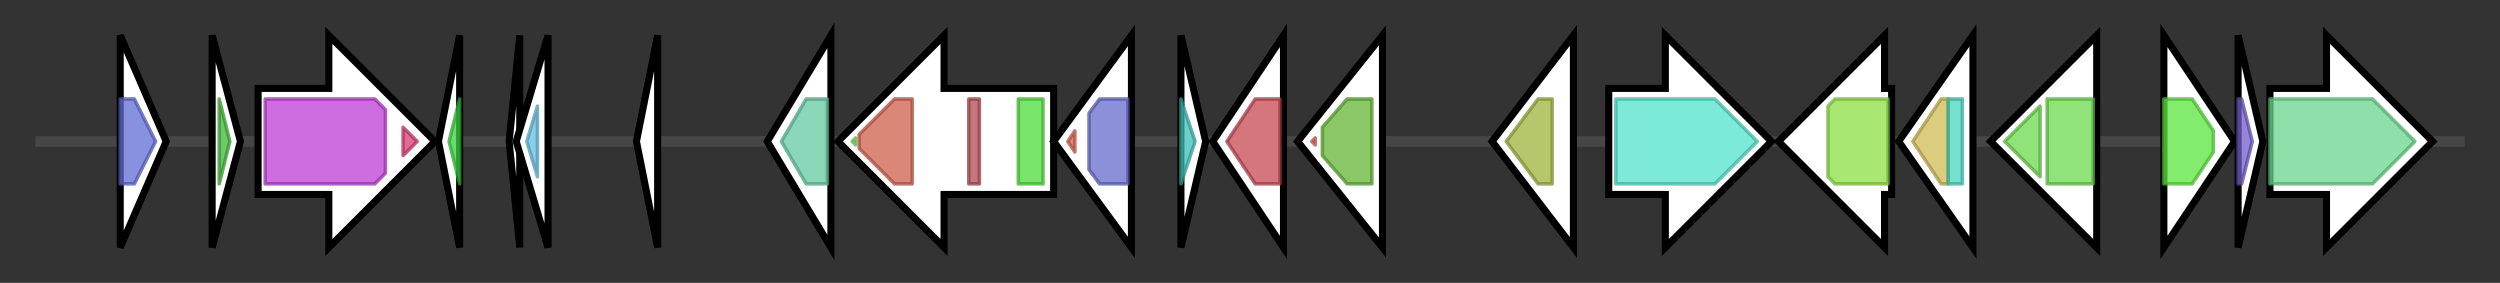 <svg version="1.1" baseProfile="full" xmlns="http://www.w3.org/2000/svg" width="707.067" height="80">
	<rect width="100%" height="100%" fill="#333333" stroke="none"/>
	<g>
		<line x1="10" y1="40.0" x2="697.067" y2="40.0" style="stroke:rgb(70,70,70); stroke-width:3 "/>
		<g>
			<title> (ctg3_92)</title>
			<polygon class=" (ctg3_92)" points="34,10 47,40 34,70" fill="rgb(255,255,255)" fill-opacity="1.0" stroke="rgb(0,0,0)" stroke-width="2"  />
			<g>
				<title>DUF2000 (PF09391)
"Protein of unknown function (DUF2000)"</title>
				<polygon class="PF09391" points="34,28 38,28 44,40 38,52 34,52" stroke-linejoin="round" width="13" height="24" fill="rgb(96,107,213)" stroke="rgb(76,85,170)" stroke-width="1" opacity="0.75" />
			</g>
		</g>
		<g>
			<title> (ctg3_93)</title>
			<polygon class=" (ctg3_93)" points="60,10 68,40 60,70" fill="rgb(255,255,255)" fill-opacity="1.0" stroke="rgb(0,0,0)" stroke-width="2"  />
			<g>
				<title>YmgB (PF10798)
"Biofilm development protein YmgB/AriR"</title>
				<polygon class="PF10798" points="62,28 65,40 62,52" stroke-linejoin="round" width="5" height="24" fill="rgb(65,182,55)" stroke="rgb(52,145,44)" stroke-width="1" opacity="0.75" />
			</g>
		</g>
		<g>
			<title> (ctg3_94)</title>
			<polygon class=" (ctg3_94)" points="73,25 93,25 93,10 123,40 93,70 93,55 73,55" fill="rgb(255,255,255)" fill-opacity="1.0" stroke="rgb(0,0,0)" stroke-width="2"  />
			<g>
				<title>Sulfate_transp (PF00916)
"Sulfate permease family"</title>
				<polygon class="PF00916" points="75,28 106,28 109,31 109,49 106,52 75,52" stroke-linejoin="round" width="34" height="24" fill="rgb(189,61,212)" stroke="rgb(151,48,169)" stroke-width="1" opacity="0.75" />
			</g>
			<g>
				<title>STAS (PF01740)
"STAS domain"</title>
				<polygon class="PF01740" points="114,36 118,40 114,44" stroke-linejoin="round" width="8" height="24" fill="rgb(219,58,116)" stroke="rgb(175,46,92)" stroke-width="1" opacity="0.75" />
			</g>
		</g>
		<g>
			<title> (ctg3_95)</title>
			<polygon class=" (ctg3_95)" points="124,40 130,10 130,70" fill="rgb(255,255,255)" fill-opacity="1.0" stroke="rgb(0,0,0)" stroke-width="2"  />
			<g>
				<title>DUF6404 (PF19942)
"Family of unknown function (DUF6404)"</title>
				<polygon class="PF19942" points="127,40 130,28 130,28 130,52 130,52" stroke-linejoin="round" width="6" height="24" fill="rgb(57,208,61)" stroke="rgb(45,166,48)" stroke-width="1" opacity="0.75" />
			</g>
		</g>
		<g>
			<title> (ctg3_96)</title>
			<polygon class=" (ctg3_96)" points="144,40 147,10 147,70" fill="rgb(255,255,255)" fill-opacity="1.0" stroke="rgb(0,0,0)" stroke-width="2"  />
		</g>
		<g>
			<title> (ctg3_97)</title>
			<polygon class=" (ctg3_97)" points="146,40 155,10 155,70" fill="rgb(255,255,255)" fill-opacity="1.0" stroke="rgb(0,0,0)" stroke-width="2"  />
			<g>
				<title>YrhK (PF14145)
"YrhK-like protein"</title>
				<polygon class="PF14145" points="149,40 152,30 152,50" stroke-linejoin="round" width="5" height="24" fill="rgb(102,190,225)" stroke="rgb(81,152,180)" stroke-width="1" opacity="0.75" />
			</g>
		</g>
		<g>
			<title> (ctg3_98)</title>
			<polygon class=" (ctg3_98)" points="180,40 186,10 186,70" fill="rgb(255,255,255)" fill-opacity="1.0" stroke="rgb(0,0,0)" stroke-width="2"  />
		</g>
		<g>
			<title> (ctg3_99)</title>
			<polygon class=" (ctg3_99)" points="217,40 235,10 235,70" fill="rgb(255,255,255)" fill-opacity="1.0" stroke="rgb(0,0,0)" stroke-width="2"  />
			<g>
				<title>CDP-OH_P_transf (PF01066)
"CDP-alcohol phosphatidyltransferase"</title>
				<polygon class="PF01066" points="221,40 228,28 234,28 234,52 228,52" stroke-linejoin="round" width="16" height="24" fill="rgb(100,201,161)" stroke="rgb(80,160,128)" stroke-width="1" opacity="0.75" />
			</g>
		</g>
		<g>
			<title> (ctg3_100)</title>
			<polygon class=" (ctg3_100)" points="298,25 267,25 267,10 237,40 267,70 267,55 298,55" fill="rgb(255,255,255)" fill-opacity="1.0" stroke="rgb(0,0,0)" stroke-width="2"  />
			<g>
				<title>HHH_5 (PF14520)
"Helix-hairpin-helix domain"</title>
				<polygon class="PF14520" points="241,40 242,39 242,41" stroke-linejoin="round" width="5" height="24" fill="rgb(118,220,87)" stroke="rgb(94,176,69)" stroke-width="1" opacity="0.75" />
			</g>
			<g>
				<title>UvrC_RNaseH_dom (PF08459)
"UvrC RNAse H endonuclease domain"</title>
				<polygon class="PF08459" points="243,38 253,28 258,28 258,52 253,52 243,42" stroke-linejoin="round" width="15" height="24" fill="rgb(207,95,75)" stroke="rgb(165,75,60)" stroke-width="1" opacity="0.75" />
			</g>
			<g>
				<title>UVR (PF02151)
"UvrB/uvrC motif"</title>
				<rect class="PF02151" x="274" y="28" stroke-linejoin="round" width="3" height="24" fill="rgb(179,74,81)" stroke="rgb(143,59,64)" stroke-width="1" opacity="0.75" />
			</g>
			<g>
				<title>GIY-YIG (PF01541)
"GIY-YIG catalytic domain"</title>
				<rect class="PF01541" x="288" y="28" stroke-linejoin="round" width="7" height="24" fill="rgb(77,220,57)" stroke="rgb(61,176,45)" stroke-width="1" opacity="0.75" />
			</g>
		</g>
		<g>
			<title> (ctg3_101)</title>
			<polygon class=" (ctg3_101)" points="298,40 320,10 320,70" fill="rgb(255,255,255)" fill-opacity="1.0" stroke="rgb(0,0,0)" stroke-width="2"  />
			<g>
				<title>GerE (PF00196)
"Bacterial regulatory proteins, luxR family"</title>
				<polygon class="PF00196" points="302,40 304,37 304,43" stroke-linejoin="round" width="5" height="24" fill="rgb(219,94,82)" stroke="rgb(175,75,65)" stroke-width="1" opacity="0.75" />
			</g>
			<g>
				<title>Response_reg (PF00072)
"Response regulator receiver domain"</title>
				<polygon class="PF00072" points="308,32 311,28 319,28 319,52 311,52 308,48" stroke-linejoin="round" width="11" height="24" fill="rgb(100,107,203)" stroke="rgb(80,85,162)" stroke-width="1" opacity="0.75" />
			</g>
		</g>
		<g>
			<title> (ctg3_102)</title>
			<polygon class=" (ctg3_102)" points="334,10 341,40 334,70" fill="rgb(255,255,255)" fill-opacity="1.0" stroke="rgb(0,0,0)" stroke-width="2"  />
			<g>
				<title>DUF2594 (PF10769)
"Protein of unknown function (DUF2594)"</title>
				<polygon class="PF10769" points="334,28 334,28 338,40 334,52 334,52" stroke-linejoin="round" width="7" height="24" fill="rgb(61,191,181)" stroke="rgb(48,152,144)" stroke-width="1" opacity="0.75" />
			</g>
		</g>
		<g>
			<title> (ctg3_103)</title>
			<polygon class=" (ctg3_103)" points="343,40 363,10 363,70" fill="rgb(255,255,255)" fill-opacity="1.0" stroke="rgb(0,0,0)" stroke-width="2"  />
			<g>
				<title>Autoind_synth (PF00765)
"Autoinducer synthase"</title>
				<polygon class="PF00765" points="347,40 355,28 362,28 362,52 355,52" stroke-linejoin="round" width="16" height="24" fill="rgb(197,72,80)" stroke="rgb(157,57,64)" stroke-width="1" opacity="0.75" />
			</g>
		</g>
		<g>
			<title> (ctg3_104)</title>
			<polygon class=" (ctg3_104)" points="367,40 391,10 391,70" fill="rgb(255,255,255)" fill-opacity="1.0" stroke="rgb(0,0,0)" stroke-width="2"  />
			<g>
				<title>GerE (PF00196)
"Bacterial regulatory proteins, luxR family"</title>
				<polygon class="PF00196" points="371,40 372,39 372,41" stroke-linejoin="round" width="5" height="24" fill="rgb(219,94,82)" stroke="rgb(175,75,65)" stroke-width="1" opacity="0.75" />
			</g>
			<g>
				<title>Autoind_bind (PF03472)
"Autoinducer binding domain"</title>
				<polygon class="PF03472" points="374,36 381,28 388,28 388,52 381,52 374,44" stroke-linejoin="round" width="14" height="24" fill="rgb(99,181,52)" stroke="rgb(79,144,41)" stroke-width="1" opacity="0.75" />
			</g>
		</g>
		<g>
			<title> (ctg3_105)</title>
			<polygon class=" (ctg3_105)" points="422,40 445,10 445,70" fill="rgb(255,255,255)" fill-opacity="1.0" stroke="rgb(0,0,0)" stroke-width="2"  />
			<g>
				<title>Extensin-like_C (PF06904)
"Extensin-like protein C-terminus"</title>
				<polygon class="PF06904" points="426,40 435,28 439,28 439,52 435,52" stroke-linejoin="round" width="17" height="24" fill="rgb(158,179,61)" stroke="rgb(126,143,48)" stroke-width="1" opacity="0.75" />
			</g>
		</g>
		<g>
			<title> (ctg3_106)</title>
			<polygon class=" (ctg3_106)" points="455,25 471,25 471,10 501,40 471,70 471,55 455,55" fill="rgb(255,255,255)" fill-opacity="1.0" stroke="rgb(0,0,0)" stroke-width="2"  />
			<g>
				<title>AA_permease (PF00324)
"Amino acid permease"</title>
				<polygon class="PF00324" points="457,28 485,28 497,40 485,52 457,52" stroke-linejoin="round" width="43" height="24" fill="rgb(82,225,201)" stroke="rgb(65,180,160)" stroke-width="1" opacity="0.75" />
			</g>
		</g>
		<g>
			<title> (ctg3_107)</title>
			<polygon class=" (ctg3_107)" points="535,25 533,25 533,10 503,40 533,70 533,55 535,55" fill="rgb(255,255,255)" fill-opacity="1.0" stroke="rgb(0,0,0)" stroke-width="2"  />
			<g>
				<title>YdjM (PF04307)
"LexA-binding, inner membrane-associated putative hydrolase"</title>
				<polygon class="PF04307" points="517,30 519,28 534,28 534,52 519,52 517,50" stroke-linejoin="round" width="17" height="24" fill="rgb(140,223,68)" stroke="rgb(112,178,54)" stroke-width="1" opacity="0.75" />
			</g>
		</g>
		<g>
			<title> (ctg3_108)</title>
			<polygon class=" (ctg3_108)" points="537,40 558,10 558,70" fill="rgb(255,255,255)" fill-opacity="1.0" stroke="rgb(0,0,0)" stroke-width="2"  />
			<g>
				<title>TetR_C_3 (PF08362)
"YcdC-like protein, C-terminal region"</title>
				<polygon class="PF08362" points="541,40 549,28 551,28 551,52 549,52" stroke-linejoin="round" width="14" height="24" fill="rgb(208,186,82)" stroke="rgb(166,148,65)" stroke-width="1" opacity="0.75" />
			</g>
			<g>
				<title>TetR_N (PF00440)
"Bacterial regulatory proteins, tetR family"</title>
				<rect class="PF00440" x="551" y="28" stroke-linejoin="round" width="4" height="24" fill="rgb(73,212,190)" stroke="rgb(58,169,152)" stroke-width="1" opacity="0.75" />
			</g>
		</g>
		<g>
			<title> (ctg3_109)</title>
			<polygon class=" (ctg3_109)" points="593,25 593,25 593,10 563,40 593,70 593,55 593,55" fill="rgb(255,255,255)" fill-opacity="1.0" stroke="rgb(0,0,0)" stroke-width="2"  />
			<g>
				<title>EamA (PF00892)
"EamA-like transporter family"</title>
				<polygon class="PF00892" points="567,40 577,30 577,50" stroke-linejoin="round" width="13" height="24" fill="rgb(105,217,77)" stroke="rgb(84,173,61)" stroke-width="1" opacity="0.75" />
			</g>
			<g>
				<title>EamA (PF00892)
"EamA-like transporter family"</title>
				<polygon class="PF00892" points="579,28 579,28 592,28 592,52 579,52 579,52" stroke-linejoin="round" width="13" height="24" fill="rgb(105,217,77)" stroke="rgb(84,173,61)" stroke-width="1" opacity="0.75" />
			</g>
		</g>
		<g>
			<title> (ctg3_110)</title>
			<polygon class=" (ctg3_110)" points="612,10 632,40 612,70" fill="rgb(255,255,255)" fill-opacity="1.0" stroke="rgb(0,0,0)" stroke-width="2"  />
			<g>
				<title>FMN_red (PF03358)
"NADPH-dependent FMN reductase"</title>
				<polygon class="PF03358" points="612,28 620,28 626,37 626,43 620,52 612,52" stroke-linejoin="round" width="14" height="24" fill="rgb(90,228,61)" stroke="rgb(72,182,48)" stroke-width="1" opacity="0.75" />
			</g>
		</g>
		<g>
			<title> (ctg3_111)</title>
			<polygon class=" (ctg3_111)" points="633,10 640,40 633,70" fill="rgb(255,255,255)" fill-opacity="1.0" stroke="rgb(0,0,0)" stroke-width="2"  />
			<g>
				<title>YccJ (PF13993)
"YccJ-like protein"</title>
				<polygon class="PF13993" points="633,28 634,28 637,40 634,52 633,52" stroke-linejoin="round" width="6" height="24" fill="rgb(115,91,201)" stroke="rgb(91,72,160)" stroke-width="1" opacity="0.75" />
			</g>
		</g>
		<g>
			<title> (ctg3_112)</title>
			<polygon class=" (ctg3_112)" points="642,25 658,25 658,10 688,40 658,70 658,55 642,55" fill="rgb(255,255,255)" fill-opacity="1.0" stroke="rgb(0,0,0)" stroke-width="2"  />
			<g>
				<title>Aldedh (PF00171)
"Aldehyde dehydrogenase family"</title>
				<polygon class="PF00171" points="642,28 671,28 683,40 671,52 642,52" stroke-linejoin="round" width="45" height="24" fill="rgb(105,213,139)" stroke="rgb(84,170,111)" stroke-width="1" opacity="0.75" />
			</g>
		</g>
	</g>
</svg>
